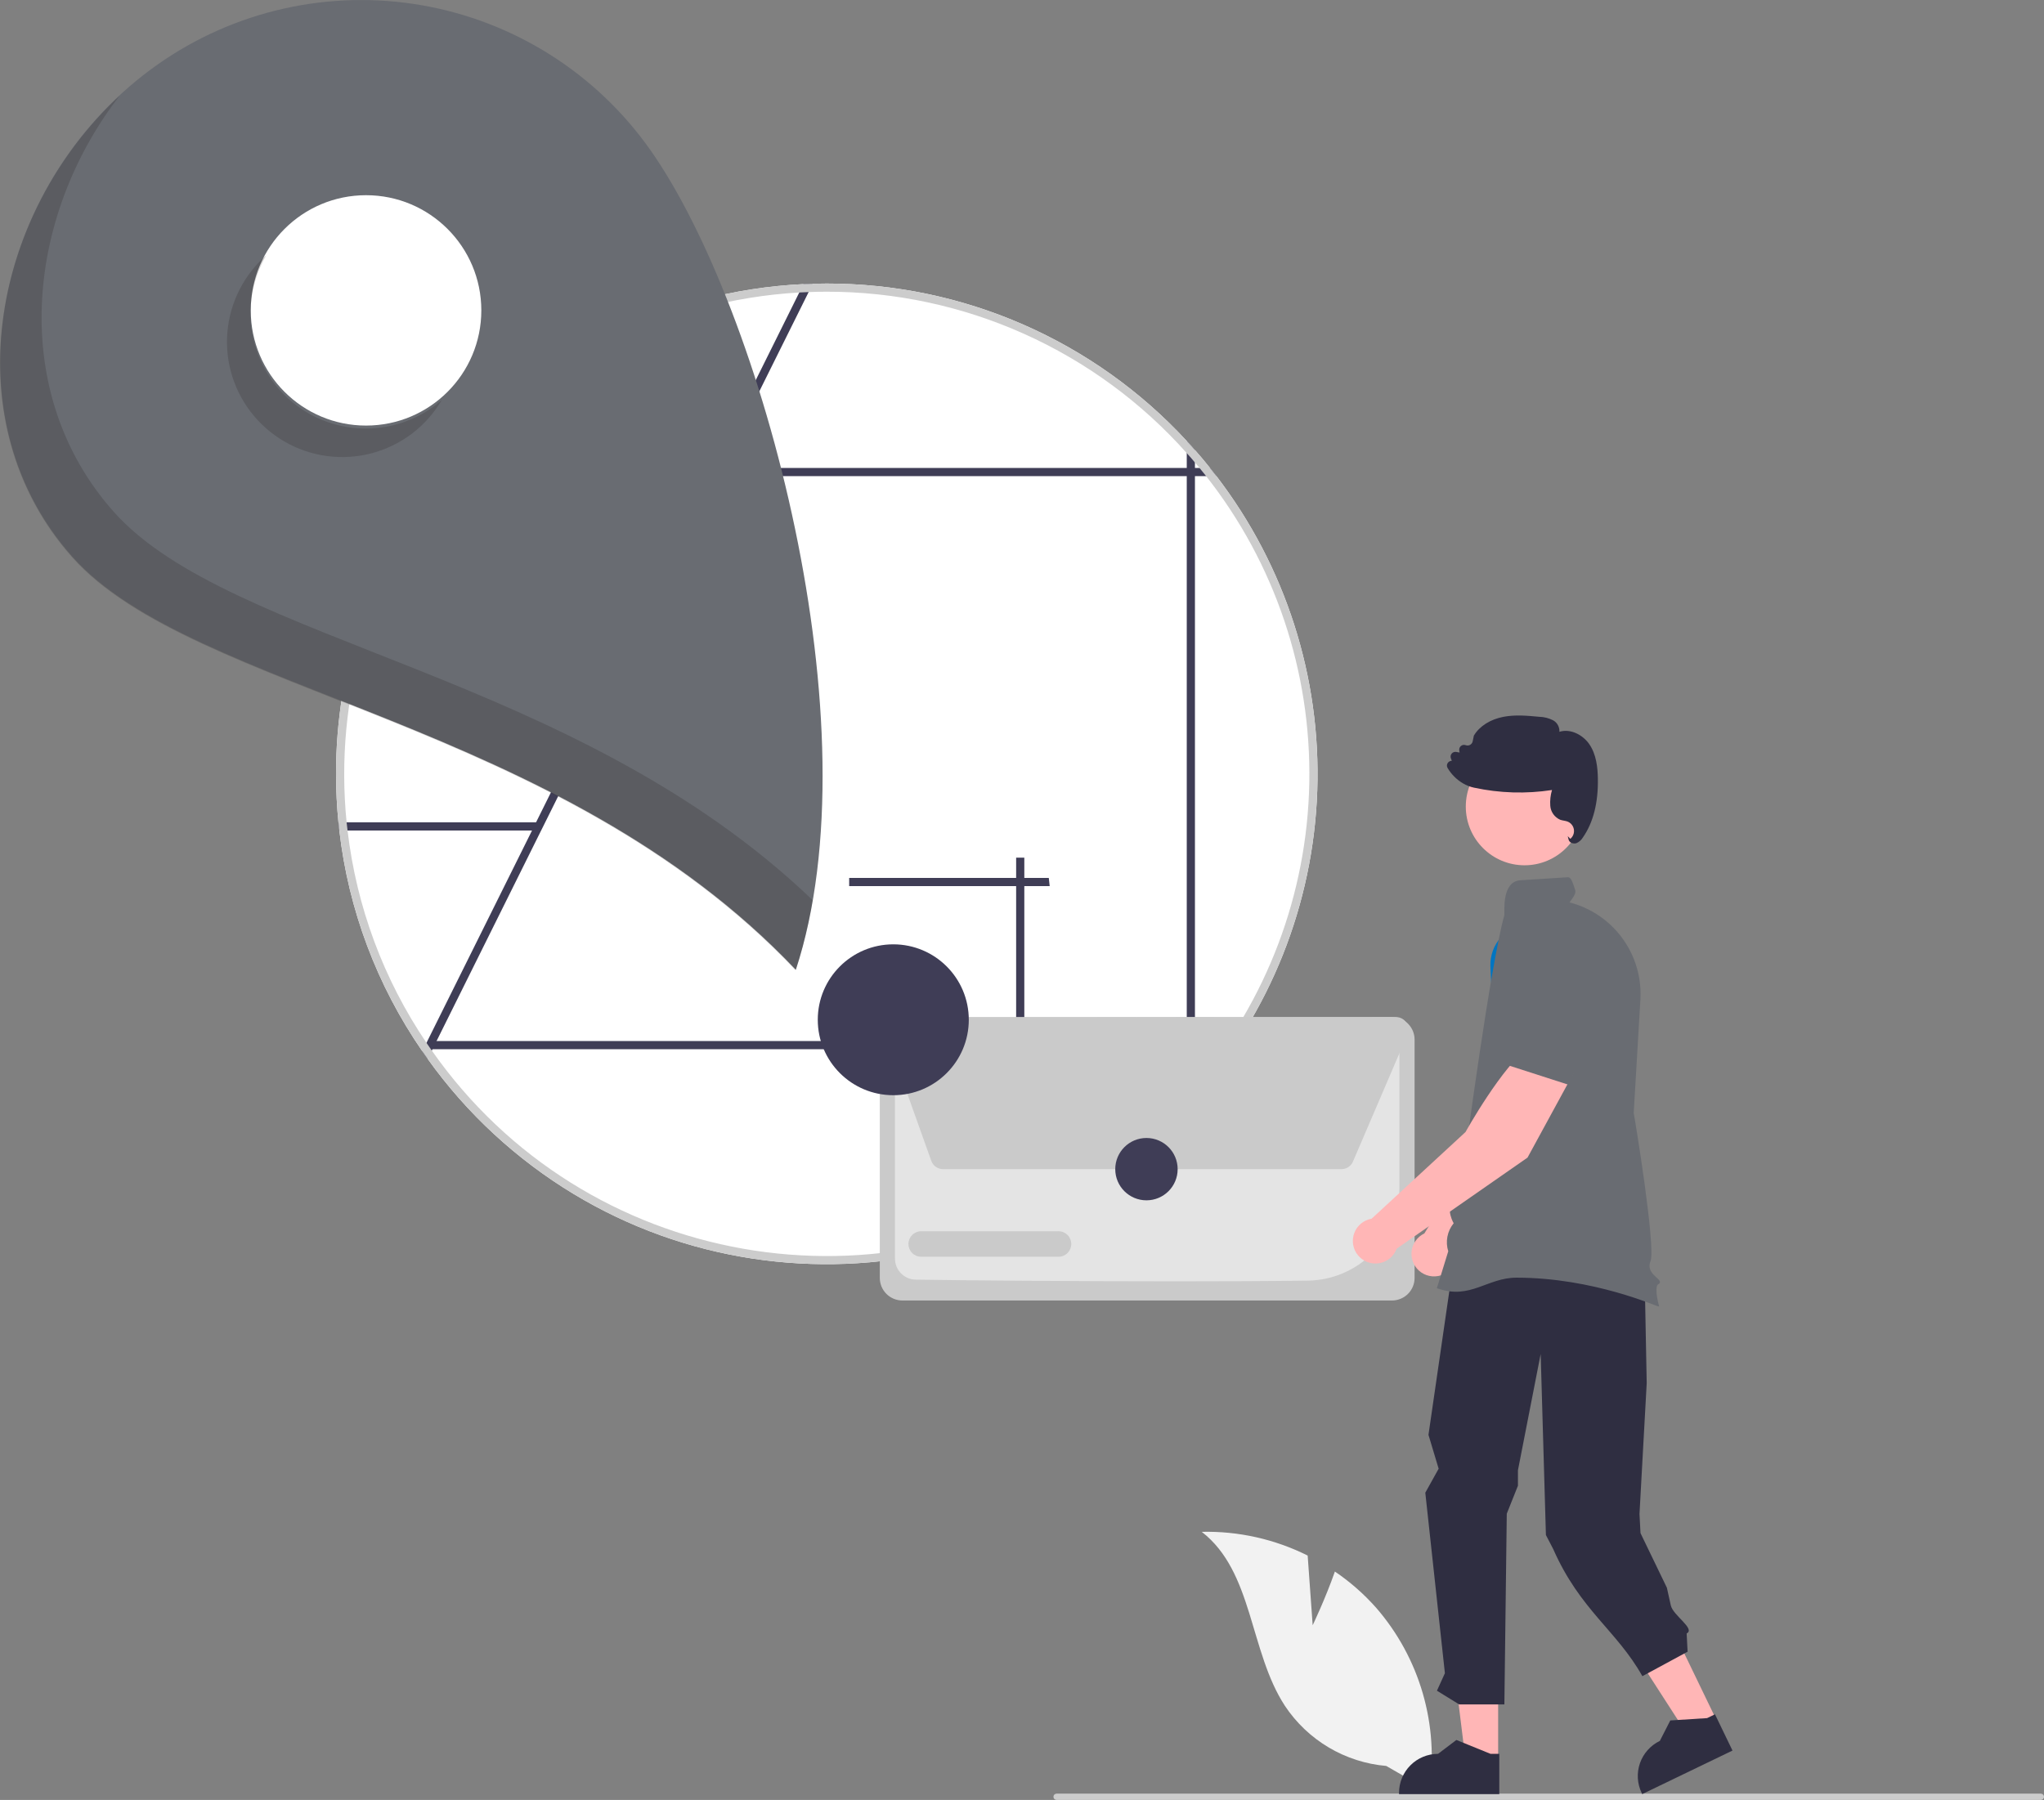<svg width="260" height="229" viewBox="0 0 260 229" fill="none" xmlns="http://www.w3.org/2000/svg">
<rect x="0" y="0" width="260" height="229" fill="#808080" stroke="none"/>
<g clip-path="url(#clip0_6_6)">
<path d="M166.975 206.775L166.337 197.908C162.158 195.821 157.533 194.784 152.862 194.889C159.433 199.964 158.907 210.109 163.458 217.052C164.894 219.206 166.796 221.01 169.025 222.33C171.253 223.649 173.75 224.451 176.331 224.675L181.8 227.819C182.425 223.688 182.147 219.469 180.984 215.455C179.821 211.441 177.802 207.727 175.064 204.568C173.51 202.811 171.742 201.257 169.8 199.942C168.604 203.371 166.975 206.775 166.975 206.775Z" fill="#F2F2F2"/>
<path d="M134.4 229H259.599C259.705 229 259.807 228.958 259.883 228.883C259.958 228.807 260 228.706 260 228.599C260 228.493 259.958 228.391 259.883 228.316C259.807 228.241 259.705 228.198 259.599 228.198H134.4C134.294 228.198 134.192 228.241 134.116 228.316C134.041 228.391 133.999 228.493 133.999 228.599C133.999 228.706 134.041 228.807 134.116 228.883C134.192 228.958 134.294 229 134.4 229Z" fill="#CCCCCC"/>
<path d="M54.687 133.317V133.489H54.807C54.764 133.434 54.724 133.377 54.687 133.317ZM55.608 60.574C47.251 71.435 42.727 84.755 42.743 98.456C42.745 100.542 42.847 102.599 43.05 104.627C43.081 104.975 43.118 105.323 43.165 105.666C44.326 115.749 47.951 125.391 53.72 133.743C53.943 134.071 54.172 134.393 54.401 134.716C56.885 138.195 59.72 141.41 62.862 144.309C88.158 167.651 127.6 166.081 150.958 140.803C151.317 140.424 151.661 140.039 151.999 139.654C161.559 128.834 167.06 115.03 167.558 100.604C168.056 86.178 163.521 72.027 154.73 60.574C154.464 60.226 154.194 59.878 153.913 59.535C153.298 58.76 152.659 58.001 151.999 57.258C151.661 56.873 151.317 56.488 150.958 56.109C145.126 49.788 138.046 44.744 130.165 41.296C122.284 37.847 113.773 36.069 105.169 36.074C104.571 36.074 103.978 36.084 103.385 36.1C102.989 36.11 102.594 36.126 102.199 36.147C93.343 36.567 84.679 38.87 76.785 42.903C68.892 46.937 61.95 52.607 56.425 59.535C56.144 59.878 55.874 60.226 55.608 60.574ZM54.807 133.489C54.764 133.434 54.724 133.377 54.687 133.317V133.489H54.807Z" fill="white"/>
<path d="M54.251 132.678L54.427 132.319L67.672 105.666V105.661L68.187 104.627V104.621L90.067 60.575V60.569L90.582 59.535L90.587 59.53L101.668 37.212L102.199 36.147C102.594 36.126 102.989 36.11 103.385 36.1L102.859 37.16L91.748 59.53V59.535L91.233 60.569V60.575L68.78 105.77L68.775 105.776L55.53 132.449L55.01 133.489L54.927 133.66L54.401 134.716C54.172 134.393 53.943 134.071 53.72 133.744L54.251 132.678Z" fill="#3F3D56"/>
<path d="M68.556 104.627V105.666H43.165C43.118 105.323 43.081 104.975 43.05 104.627H68.556Z" fill="#3F3D56"/>
<path d="M108.016 112.737V111.697H133.408C133.455 112.04 133.492 112.389 133.523 112.737H108.016Z" fill="#3F3D56"/>
<path d="M129.255 109.115H130.295V134.488C129.952 134.535 129.603 134.572 129.255 134.603V109.115Z" fill="#3F3D56"/>
<path d="M154.73 60.574C154.464 60.226 154.194 59.878 153.913 59.535H151.999V57.258C151.661 56.873 151.317 56.488 150.958 56.109V59.535H56.425C56.144 59.878 55.874 60.226 55.608 60.574H150.958V140.803C151.317 140.424 151.661 140.039 151.999 139.654V60.574H154.73Z" fill="#3F3D56"/>
<path d="M151.478 132.448H54.686V133.488H151.478V132.448Z" fill="#3F3D56"/>
<path d="M54.687 133.317V133.489H54.807C54.764 133.434 54.724 133.377 54.687 133.317ZM55.608 60.574C47.251 71.435 42.727 84.755 42.743 98.456C42.745 100.542 42.847 102.599 43.05 104.627C43.081 104.975 43.118 105.323 43.165 105.666C44.326 115.749 47.951 125.391 53.72 133.743C53.943 134.071 54.172 134.393 54.401 134.716C56.885 138.195 59.72 141.41 62.862 144.309C88.158 167.651 127.6 166.081 150.958 140.803C151.317 140.424 151.661 140.039 151.999 139.654C161.559 128.834 167.06 115.03 167.558 100.604C168.056 86.178 163.521 72.027 154.73 60.574C154.464 60.226 154.194 59.878 153.913 59.535C153.298 58.76 152.659 58.001 151.999 57.258C151.661 56.873 151.317 56.488 150.958 56.109C145.126 49.788 138.046 44.744 130.165 41.296C122.284 37.847 113.773 36.069 105.169 36.074C104.571 36.074 103.978 36.084 103.385 36.1C102.989 36.11 102.594 36.126 102.199 36.147C93.343 36.567 84.679 38.87 76.785 42.903C68.892 46.937 61.95 52.607 56.425 59.535C56.144 59.878 55.874 60.226 55.608 60.574ZM44.21 105.666C44.163 105.323 44.127 104.975 44.09 104.627C42.505 88.837 47.103 73.048 56.919 60.574C57.195 60.226 57.471 59.878 57.757 59.535C63.133 52.981 69.811 47.614 77.37 43.772C84.928 39.929 93.202 37.696 101.668 37.212C102.063 37.191 102.459 37.171 102.859 37.16C103.624 37.129 104.394 37.113 105.169 37.113C113.82 37.108 122.374 38.936 130.267 42.475C138.159 46.015 145.211 51.186 150.958 57.648C151.317 58.043 151.666 58.438 151.999 58.843C152.202 59.072 152.394 59.301 152.581 59.535C152.867 59.878 153.143 60.226 153.419 60.574C162.166 71.672 166.803 85.451 166.544 99.575C166.285 113.699 161.146 127.299 151.999 138.069C151.666 138.474 151.317 138.869 150.958 139.264C147.791 142.82 144.219 145.996 140.316 148.725C112.574 168.129 74.343 161.384 54.927 133.66C54.885 133.603 54.843 133.546 54.807 133.489C54.764 133.434 54.724 133.377 54.687 133.317C54.537 133.104 54.391 132.891 54.25 132.678C48.786 124.608 45.343 115.344 44.21 105.666ZM54.807 133.489C54.764 133.434 54.724 133.377 54.687 133.317V133.489H54.807Z" fill="#CCCCCC"/>
<path d="M177.065 165.459H114.784C114.023 165.458 113.293 165.155 112.754 164.617C112.216 164.079 111.913 163.35 111.912 162.589V132.263C111.913 131.502 112.216 130.773 112.754 130.234C113.293 129.696 114.023 129.394 114.784 129.393H177.065C177.827 129.394 178.557 129.696 179.095 130.234C179.634 130.773 179.937 131.502 179.938 132.263V162.589C179.937 163.35 179.634 164.079 179.095 164.617C178.557 165.155 177.827 165.458 177.065 165.459Z" fill="#CACACA"/>
<path d="M149.632 163.019C135.992 163.019 121.769 162.889 116.462 162.804C115.764 162.79 115.099 162.503 114.61 162.006C114.12 161.508 113.845 160.839 113.842 160.141V132.265C113.842 132.015 113.941 131.776 114.118 131.599C114.295 131.422 114.534 131.322 114.784 131.321H177.063C177.313 131.322 177.553 131.421 177.73 131.597C177.907 131.774 178.007 132.013 178.008 132.263V151.176C177.996 154.263 176.774 157.223 174.604 159.42C172.434 161.618 169.488 162.877 166.399 162.929C161.453 162.994 155.597 163.019 149.632 163.019Z" fill="#E4E4E4"/>
<path d="M170.635 148.748H119.96C119.632 148.747 119.311 148.645 119.043 148.456C118.774 148.267 118.571 148 118.46 147.69L112.724 131.61C112.639 131.37 112.612 131.113 112.647 130.861C112.681 130.609 112.776 130.368 112.922 130.16C113.069 129.951 113.264 129.781 113.49 129.664C113.716 129.546 113.968 129.485 114.222 129.484L177.567 129.396H177.569C177.833 129.396 178.092 129.461 178.325 129.586C178.557 129.711 178.754 129.892 178.899 130.112C179.044 130.331 179.132 130.584 179.156 130.846C179.179 131.109 179.137 131.373 179.033 131.615L172.099 147.783C171.977 148.069 171.773 148.314 171.512 148.485C171.252 148.657 170.947 148.748 170.635 148.748Z" fill="#CACACA"/>
<path d="M134.648 159.892H117.174C116.744 159.892 116.331 159.72 116.027 159.416C115.723 159.112 115.553 158.7 115.553 158.27C115.553 157.84 115.723 157.428 116.027 157.124C116.331 156.82 116.744 156.648 117.174 156.648H134.648C135.078 156.648 135.491 156.82 135.795 157.124C136.098 157.428 136.269 157.84 136.269 158.27C136.269 158.7 136.098 159.112 135.795 159.416C135.491 159.72 135.078 159.892 134.648 159.892Z" fill="#CACACA"/>
<path d="M145.83 152.713C148.022 152.713 149.799 150.938 149.799 148.748C149.799 146.558 148.022 144.782 145.83 144.782C143.639 144.782 141.862 146.558 141.862 148.748C141.862 150.938 143.639 152.713 145.83 152.713Z" fill="#3F3D56"/>
<path d="M20.059 8.2C29.809 1.338 41.888 -1.372 53.638 0.666C65.388 2.703 75.846 9.322 82.712 19.065C97.011 39.355 111.359 92.559 101.231 123.381C71.021 91.494 24.611 88.18 9.186 70.809C-7.296 52.247 -0.244 22.488 20.059 8.2Z" fill="#696C72"/>
<path d="M46.561 54.144C54.66 54.144 61.225 47.583 61.225 39.49C61.225 31.396 54.66 24.835 46.561 24.835C38.462 24.835 31.896 31.396 31.896 39.49C31.896 47.583 38.462 54.144 46.561 54.144Z" fill="white"/>
<path d="M113.627 139.34C118.932 139.34 123.232 135.043 123.232 129.742C123.232 124.441 118.932 120.144 113.627 120.144C108.323 120.144 104.022 124.441 104.022 129.742C104.022 135.043 108.323 139.34 113.627 139.34Z" fill="#3F3D56"/>
<path opacity="0.2" d="M30.872 36.108C29.901 37.77 29.267 39.607 29.006 41.514C28.745 43.42 28.863 45.36 29.352 47.221C29.842 49.082 30.693 50.829 31.858 52.361C33.023 53.894 34.478 55.182 36.141 56.152C37.804 57.122 39.642 57.756 41.55 58.016C43.458 58.277 45.399 58.159 47.261 57.67C49.124 57.181 50.872 56.33 52.405 55.166C53.939 54.002 55.228 52.548 56.199 50.886C53.581 53.181 50.232 54.47 46.75 54.522C43.269 54.575 39.882 53.387 37.197 51.172C34.511 48.958 32.702 45.86 32.093 42.434C31.484 39.008 32.115 35.477 33.873 32.474C32.683 33.516 31.669 34.743 30.872 36.108Z" fill="#231F20"/>
<path opacity="0.2" d="M9.158 70.878C24.584 88.249 70.994 91.563 101.203 123.45C102.146 120.534 102.872 117.552 103.374 114.528C73.18 85.54 29.354 81.877 14.45 65.093C1.111 50.071 3.188 27.717 15.226 12.163C-1.284 27.457 -5.946 53.868 9.158 70.878Z" fill="#231F20"/>
<path d="M200.89 132.254L194.663 130.358C191.952 133.625 189.704 143.086 189.704 143.086L181.181 156.926C180.725 157.143 180.334 157.476 180.047 157.891C179.761 158.306 179.589 158.79 179.549 159.293C179.509 159.796 179.602 160.3 179.819 160.756C180.036 161.211 180.369 161.602 180.785 161.888C181.201 162.174 181.685 162.345 182.189 162.384C182.692 162.424 183.197 162.33 183.652 162.113C184.108 161.895 184.498 161.562 184.784 161.146C185.07 160.73 185.24 160.246 185.279 159.743L198.179 144.093L200.89 132.254Z" fill="#FFB6B6"/>
<path d="M200.771 133.764L201.922 124.344L199.342 120.039C198.833 119.195 198.097 118.511 197.219 118.063C196.341 117.616 195.355 117.423 194.373 117.506C193.042 117.627 191.807 118.249 190.917 119.246C190.028 120.242 189.55 121.539 189.581 122.874C189.678 126.923 190.316 132.043 192.807 133.443L192.832 133.457L200.771 133.764Z" fill="#0075C1"/>
<path d="M218.364 218.888L214.63 220.689L205.899 207.152L211.411 204.494L218.364 218.888Z" fill="#FFB6B6"/>
<path d="M220.376 222.718L208.892 228.257L208.822 228.112C208.25 226.928 208.172 225.564 208.606 224.322C209.039 223.08 209.949 222.061 211.134 221.489L212.464 218.887L217.146 218.59L218.148 218.106L220.376 222.718Z" fill="#2F2E41"/>
<path d="M190.566 223.934L186.419 223.934L184.447 207.95L190.567 207.951L190.566 223.934Z" fill="#FFB6B6"/>
<path d="M190.712 228.257L177.96 228.257V228.096C177.96 226.78 178.483 225.519 179.414 224.589C180.345 223.659 181.607 223.136 182.924 223.136H182.924L185.253 221.37L189.599 223.136L190.712 223.136L190.712 228.257Z" fill="#2F2E41"/>
<path d="M186.456 149.805L181.704 182.55L182.998 186.859L181.301 189.911L183.793 212.878L182.781 215.104L185.607 216.846H191.359L191.664 192.584L193.084 189.022V187.059L195.976 172.264L196.643 195.295L197.567 197.075C201.006 204.872 205.639 207.425 208.914 213.254L214.665 210.141L214.545 207.819C215.7 207.234 212.81 205.526 212.532 204.262L212.029 201.999L208.674 195.054L208.546 192.608L209.464 175.974L209.032 153.575L201.488 147.81L186.456 149.805Z" fill="#2F2E41"/>
<path d="M193.923 110.087C198.049 110.087 201.395 106.744 201.395 102.62C201.395 98.496 198.049 95.153 193.923 95.153C189.796 95.153 186.451 98.496 186.451 102.62C186.451 106.744 189.796 110.087 193.923 110.087Z" fill="#FFB6B6"/>
<path d="M182.883 163.931L182.773 163.893L184.22 159.196C184.03 158.591 183.994 157.948 184.114 157.325C184.235 156.703 184.508 156.12 184.91 155.629C184.676 155.224 183.712 153.314 185.282 151.691C185.188 151.217 184.716 148.416 186.364 147.047C186.364 147.047 189.562 122.828 191.355 116.431C191.407 115.963 190.987 112.142 193.4 111.992C194.672 111.913 196.581 111.792 199.446 111.608C199.816 111.581 200.033 112.206 200.362 113.222C200.584 113.91 199.44 114.85 199.717 114.835L199.736 114.833L199.755 114.838C202.428 115.554 204.773 117.168 206.395 119.409C208.017 121.649 208.818 124.379 208.663 127.14L207.811 141.611C207.94 142.193 210.653 158.695 209.944 160.467C209.541 161.471 210.227 162.097 210.728 162.554C210.986 162.79 211.173 162.96 211.147 163.146C211.136 163.197 211.113 163.245 211.079 163.285C211.045 163.324 211.002 163.355 210.953 163.374C210.5 163.6 210.751 165.153 211.015 166.078L211.042 166.173L210.954 166.218C210.853 166.269 202.745 162.553 192.895 162.553C189.182 162.553 187.036 165.379 182.883 163.931Z" fill="#696C72"/>
<path d="M199.844 107.211C199.766 107.171 199.698 107.115 199.643 107.047C199.589 106.979 199.549 106.9 199.527 106.816L199.42 106.383L199.748 106.723C199.923 106.579 200.057 106.39 200.136 106.177C200.215 105.964 200.236 105.734 200.198 105.51C200.159 105.286 200.063 105.076 199.917 104.901C199.772 104.726 199.583 104.593 199.369 104.515C199.225 104.467 199.077 104.431 198.927 104.407C198.77 104.382 198.615 104.345 198.464 104.296C198.111 104.143 197.806 103.896 197.583 103.583C197.359 103.269 197.226 102.901 197.198 102.517C197.149 101.84 197.224 101.16 197.419 100.51C194.122 101.016 190.76 100.915 187.5 100.212C186.997 100.106 186.516 99.917 186.076 99.653C185.271 99.176 184.6 98.501 184.128 97.694C184.066 97.585 184.04 97.459 184.054 97.334C184.068 97.21 184.122 97.093 184.208 97.001C184.267 96.937 184.339 96.886 184.419 96.85C184.499 96.815 184.586 96.797 184.673 96.796L184.554 96.473C184.517 96.372 184.507 96.263 184.525 96.157C184.544 96.052 184.59 95.953 184.66 95.87C184.729 95.788 184.819 95.726 184.92 95.69C185.022 95.653 185.131 95.645 185.237 95.665L185.66 95.743L185.619 95.463C185.604 95.358 185.616 95.251 185.655 95.153C185.694 95.055 185.757 94.968 185.84 94.902C185.922 94.835 186.02 94.792 186.125 94.775C186.229 94.758 186.337 94.769 186.436 94.806C186.526 94.84 186.623 94.855 186.72 94.847C186.817 94.841 186.911 94.813 186.996 94.766C187.08 94.719 187.154 94.654 187.212 94.576C187.269 94.499 187.309 94.409 187.329 94.314L187.474 93.608L187.489 93.571C188.204 92.38 189.579 91.514 191.26 91.195C192.759 90.912 194.29 91.055 195.77 91.194C196.398 91.206 197.015 91.362 197.574 91.649C197.826 91.794 198.034 92.007 198.173 92.264C198.312 92.521 198.376 92.811 198.36 93.103C199.818 92.654 201.382 93.547 202.155 94.671C203.075 96.009 203.223 97.686 203.25 98.999C203.314 102.1 202.674 104.638 201.35 106.541C201.16 106.864 200.873 107.119 200.53 107.27C200.442 107.299 200.351 107.314 200.258 107.313C200.114 107.314 199.972 107.279 199.844 107.211Z" fill="#2F2E41"/>
<path d="M200.113 136.61L194.628 133.105C191.136 135.519 186.416 144.023 186.416 144.023L174.471 155.051C173.973 155.136 173.507 155.351 173.119 155.674C172.731 155.996 172.435 156.415 172.26 156.889C172.086 157.362 172.039 157.873 172.125 158.371C172.211 158.868 172.426 159.334 172.75 159.721C173.073 160.109 173.493 160.404 173.967 160.578C174.441 160.752 174.952 160.798 175.45 160.711C175.947 160.625 176.413 160.409 176.801 160.085C177.188 159.761 177.483 159.342 177.656 158.868L194.304 147.278L200.113 136.61Z" fill="#FFB6B6"/>
<path d="M199.59 138.032L203.243 129.271L201.921 124.43C201.659 123.481 201.135 122.624 200.411 121.956C199.686 121.288 198.789 120.836 197.82 120.651C196.506 120.409 195.149 120.674 194.023 121.394C192.897 122.114 192.087 123.234 191.756 124.528C190.756 128.453 189.988 133.555 192.008 135.574L192.029 135.595L199.59 138.032Z" fill="#696C72"/>
</g>
<defs>
<clipPath id="clip0_6_6">
<rect width="260" height="229" fill="white"/>
</clipPath>
</defs>
</svg>
